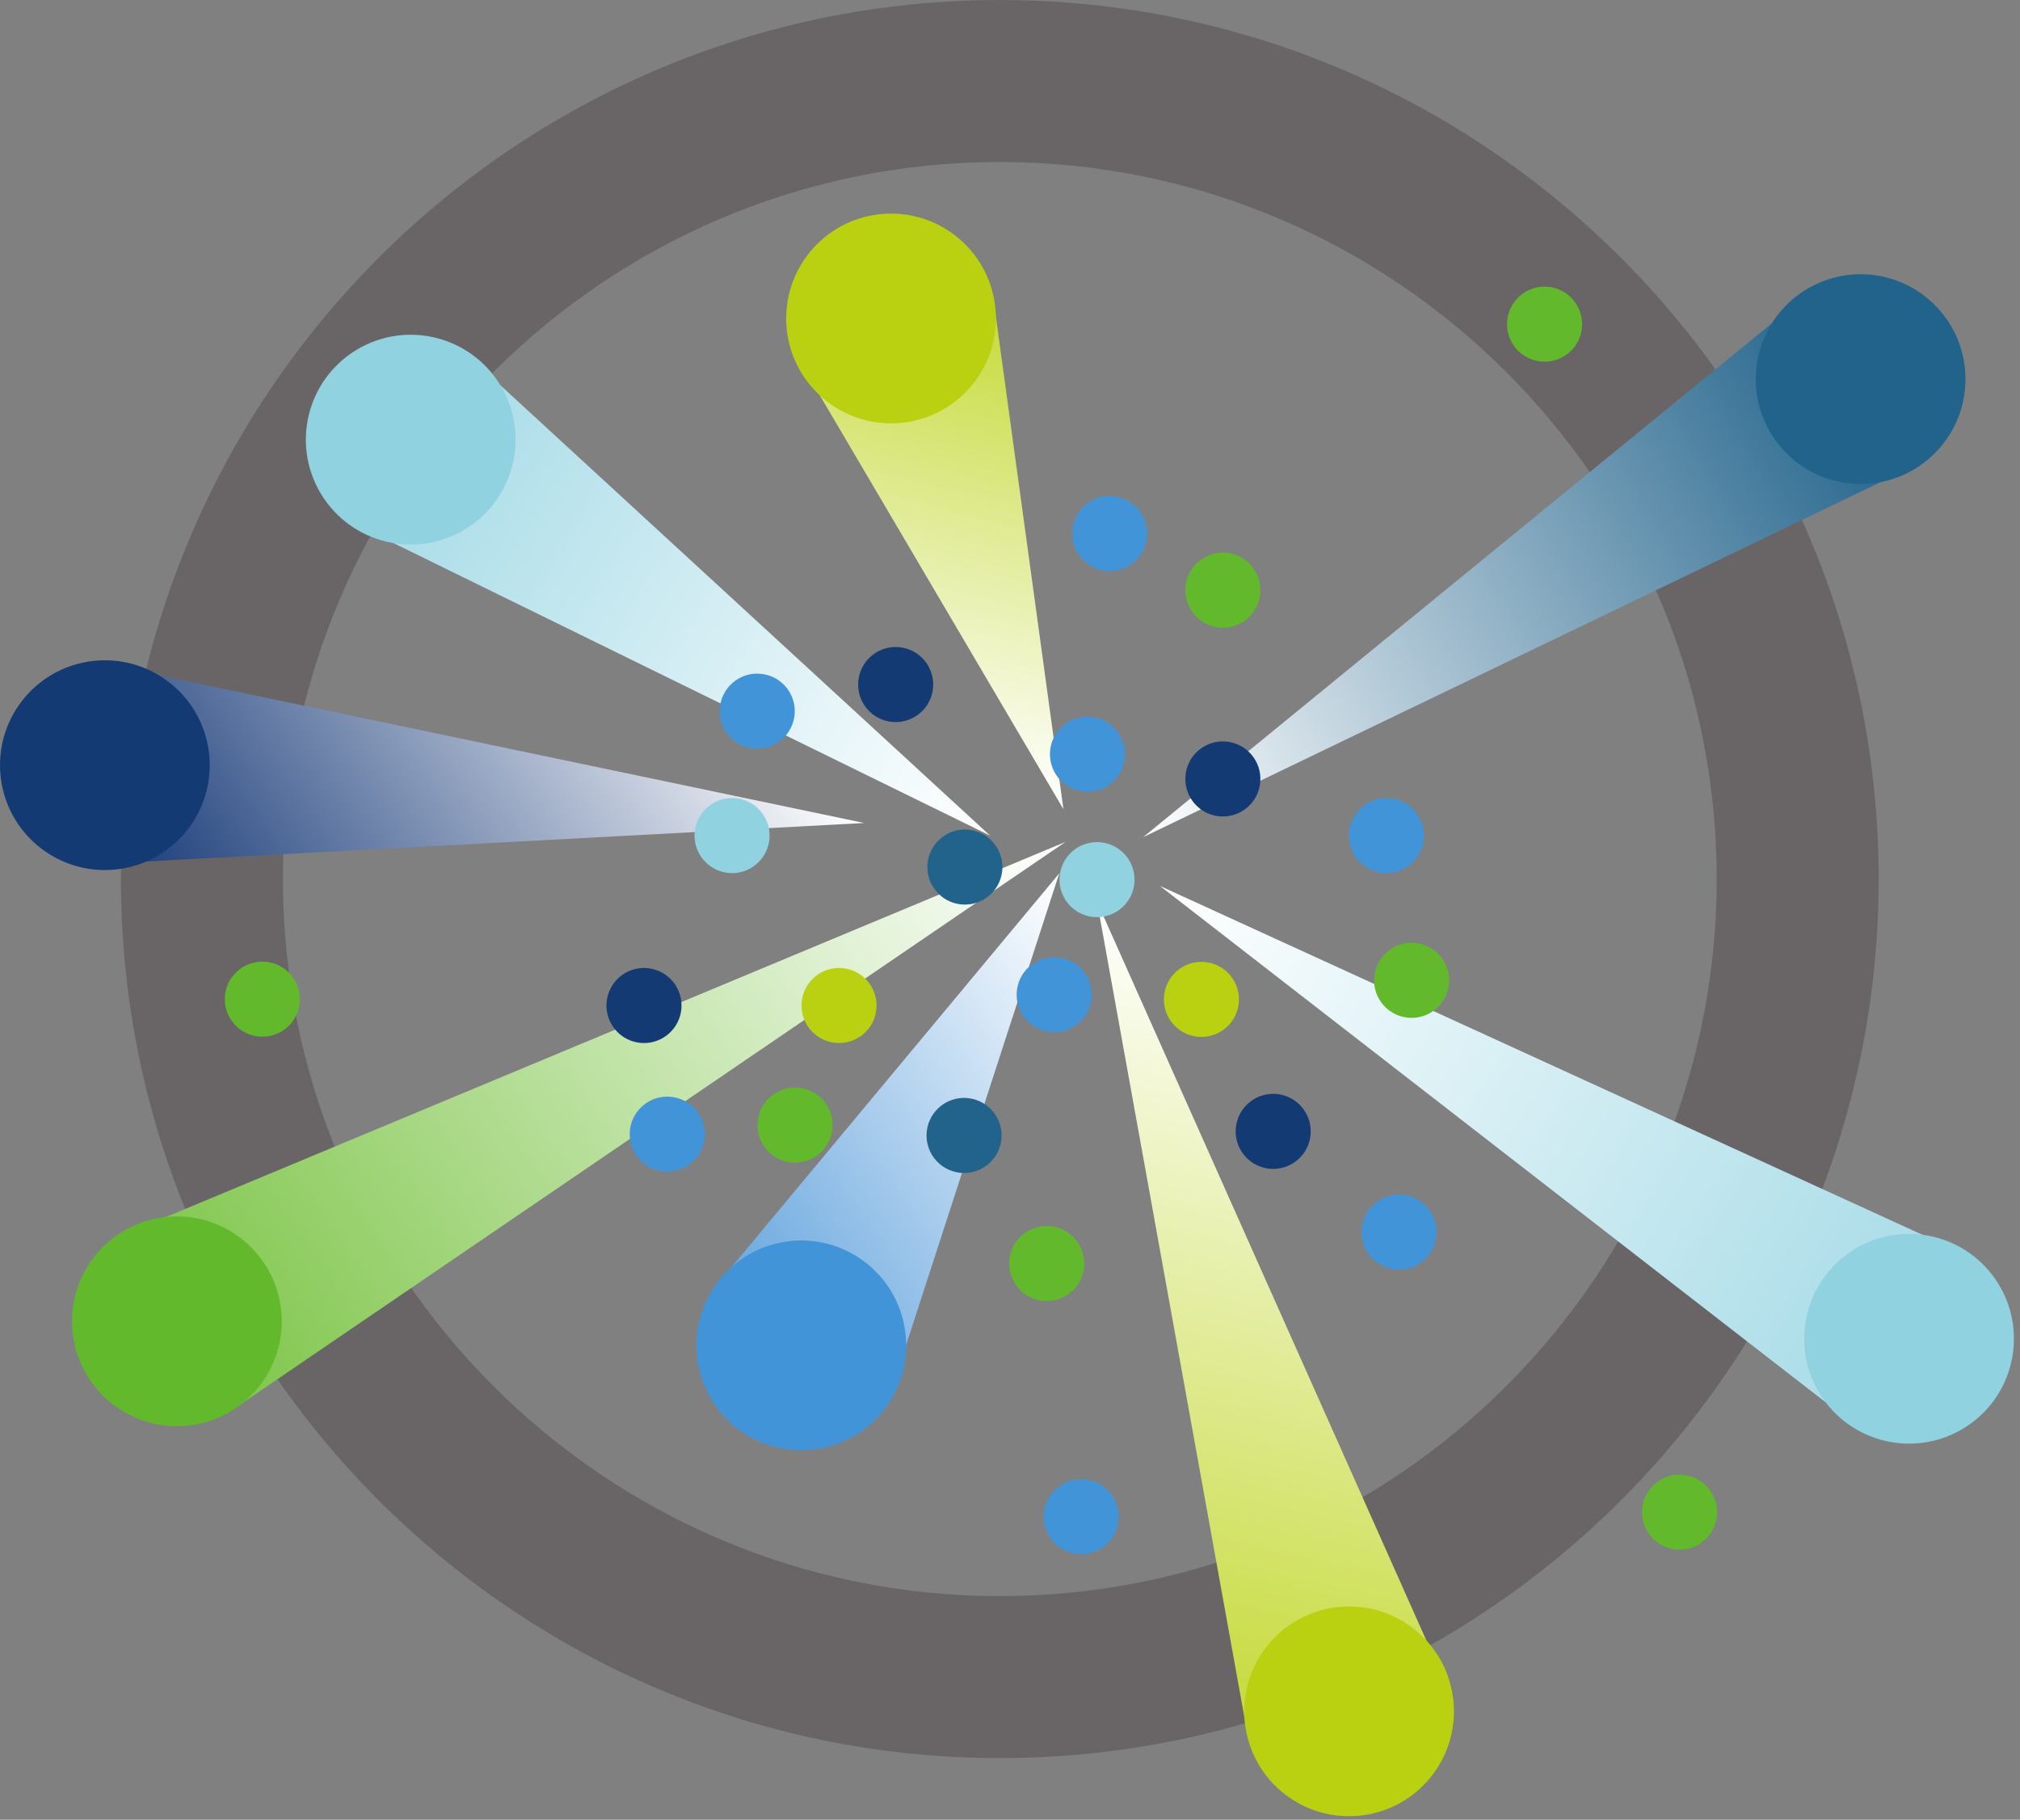 <svg xmlns:dc="http://purl.org/dc/elements/1.1/" xmlns:cc="http://creativecommons.org/ns#" xmlns:rdf="http://www.w3.org/1999/02/22-rdf-syntax-ns#" xmlns:svg="http://www.w3.org/2000/svg" xmlns="http://www.w3.org/2000/svg" viewBox="0 0 151 136" height="136" width="151"><rect x="0" y="0" width="151" height="136" fill="#808080" stroke="none"/><defs id="defs3359"><clipPath id="clipPath3387" clipPathUnits="userSpaceOnUse"><path id="path3389" d="M142.293 245.191l494.93 337.36L74.84 348.098"></path></clipPath><linearGradient id="linearGradient3391" spreadMethod="pad" gradientTransform="matrix(-493.8,-339.007,339.007,-493.8,601.845,634.081)" gradientUnits="userSpaceOnUse" y2="0" x2="1" y1="0" x1="0"><stop id="stop3393" offset="0" style="stop-opacity:1;stop-color:#ffffff"></stop><stop id="stop3395" offset="1" style="stop-opacity:1;stop-color:#80c64c"></stop></linearGradient><clipPath id="clipPath3405" clipPathUnits="userSpaceOnUse"><path id="path3407" d="M85.285 570.719 516.813 593.84 54.52 690.582"></path></clipPath><linearGradient id="linearGradient3409" spreadMethod="pad" gradientTransform="matrix(-304.079,-208.759,208.759,-304.079,420.197,734.568)" gradientUnits="userSpaceOnUse" y2="0" x2="1" y1="0" x1="0"><stop id="stop3411" offset="0" style="stop-opacity:1;stop-color:#ffffff"></stop><stop id="stop3413" offset="1" style="stop-opacity:1;stop-color:#22437e"></stop></linearGradient><clipPath id="clipPath3423" clipPathUnits="userSpaceOnUse"><path id="path3425" d="m538.137 270.234 95.324 293.5-205.699-247.089"></path></clipPath><linearGradient id="linearGradient3427" spreadMethod="pad" gradientTransform="matrix(-255.101,-175.134,175.134,-255.101,686.667,486.234)" gradientUnits="userSpaceOnUse" y2="0" x2="1" y1="0" x1="0"><stop id="stop3429" offset="0" style="stop-opacity:1;stop-color:#ffffff"></stop><stop id="stop3431" offset="1" style="stop-opacity:1;stop-color:#65a5de"></stop></linearGradient><clipPath id="clipPath3441" clipPathUnits="userSpaceOnUse"><path id="path3443" d="M857.758 94.391 656.035 546.801 745.172 53.641"></path></clipPath><linearGradient id="linearGradient3445" spreadMethod="pad" gradientTransform="matrix(-102.35,-449.574,449.574,-102.35,800.888,513.826)" gradientUnits="userSpaceOnUse" y2="0" x2="1" y1="0" x1="0"><stop id="stop3447" offset="0" style="stop-opacity:1;stop-color:#ffffff"></stop><stop id="stop3449" offset="1" style="stop-opacity:1;stop-color:#c6da3a"></stop></linearGradient><clipPath id="clipPath3459" clipPathUnits="userSpaceOnUse"><path id="path3461" d="M481.316 864.746 635.938 602.125l-41.313 301.32"></path></clipPath><linearGradient id="linearGradient3463" spreadMethod="pad" gradientTransform="matrix(67.74,274.401,-274.401,67.74,532.514,627.656)" gradientUnits="userSpaceOnUse" y2="0" x2="1" y1="0" x1="0"><stop id="stop3465" offset="0" style="stop-opacity:1;stop-color:#ffffff"></stop><stop id="stop3467" offset="1" style="stop-opacity:1;stop-color:#c6da3a"></stop></linearGradient><clipPath id="clipPath3477" clipPathUnits="userSpaceOnUse"><path id="path3479" d="M1085.54 913.828 683.598 585.359l456.522 219.75"></path></clipPath><linearGradient id="linearGradient3481" spreadMethod="pad" gradientTransform="matrix(441.375,262.068,-262.068,441.375,675.147,599.59)" gradientUnits="userSpaceOnUse" y2="0" x2="1" y1="0" x1="0"><stop id="stop3483" offset="0" style="stop-opacity:1;stop-color:#ffffff"></stop><stop id="stop3485" offset="1" style="stop-opacity:1;stop-color:#22638b"></stop></linearGradient><clipPath id="clipPath3495" clipPathUnits="userSpaceOnUse"><path id="path3497" d="M1177.19 335.031 693.664 556.211 1106.69 235.887"></path></clipPath><linearGradient id="linearGradient3499" spreadMethod="pad" gradientTransform="matrix(450.785,-274.875,274.875,450.785,694.818,558.101)" gradientUnits="userSpaceOnUse" y2="0" x2="1" y1="0" x1="0"><stop id="stop3501" offset="0" style="stop-opacity:1;stop-color:#ffffff"></stop><stop id="stop3503" offset="1" style="stop-opacity:1;stop-color:#a6dbe7"></stop></linearGradient><clipPath id="clipPath3513" clipPathUnits="userSpaceOnUse"><path id="path3515" d="M209.754 773.73l382.32-187.417L280.926 872.391"></path></clipPath><linearGradient id="linearGradient3517" spreadMethod="pad" gradientTransform="matrix(-360.263,223.047,-223.047,-360.263,601.957,602.271)" gradientUnits="userSpaceOnUse" y2="0" x2="1" y1="0" x1="0"><stop id="stop3519" offset="0" style="stop-opacity:1;stop-color:#ffffff"></stop><stop id="stop3521" offset="1" style="stop-opacity:1;stop-color:#a6dbe7"></stop></linearGradient></defs><g transform="matrix(1.25,0,0,-1.25,0,135.738)" id="g3363"><g transform="scale(0.1,0.1)" id="g3365"><path id="path3381" style="fill:#696566;fill-opacity:1;fill-rule:nonzero;stroke:none" d="m597.898 989.039c-236.39.0-428.714-192.324-428.714-428.719.0-236.39 192.324-428.715 428.714-428.715 236.395.0 428.722 192.325 428.722 428.715.0 236.395-192.327 428.719-428.722 428.719zm0-954.289c-289.796.0-525.566 235.773-525.566 525.57s235.77 525.57 525.566 525.57c289.801.0 525.572-235.773 525.572-525.57S887.699 34.75 597.898 34.75"></path><g id="g3383"><g clip-path="url(#clipPath3387)" id="g3385"><path id="path3397" style="fill:url(#linearGradient3391);fill-opacity:1;fill-rule:nonzero;stroke:none" d="M142.293 245.191l494.93 337.36L74.84 348.098"></path></g></g><path id="path3399" style="fill:#62b92c;fill-opacity:1;fill-rule:nonzero;stroke:none" d="m167.938 304.09c-4.524 34.332-36.024 58.496-70.356 53.973-34.332-4.52-58.5-36.02-53.977-70.352 4.523-34.336 36.023-58.5 70.356-53.977 34.332 4.524 58.5 36.02 53.977 70.356"></path><g id="g3401"><g clip-path="url(#clipPath3405)" id="g3403"><path id="path3415" style="fill:url(#linearGradient3409);fill-opacity:1;fill-rule:nonzero;stroke:none" d="M85.285 570.719 516.813 593.84 54.52 690.582"></path></g></g><path id="path3417" style="fill:#133a73;fill-opacity:1;fill-rule:nonzero;stroke:none" d="m124.875 636.605c-4.523 34.333-36.023 58.5-70.356 53.977C20.188 686.059-3.98 654.559.543 620.227 5.066 585.895 36.566 561.727 70.898 566.25c34.336 4.523 58.5 36.023 53.977 70.355"></path><g id="g3419"><g clip-path="url(#clipPath3423)" id="g3421"><path id="path3433" style="fill:url(#linearGradient3427);fill-opacity:1;fill-rule:nonzero;stroke:none" d="m538.137 270.234 95.324 293.5-205.699-247.089"></path></g></g><path id="path3435" style="fill:#4194d7;fill-opacity:1;fill-rule:nonzero;stroke:none" d="m541.352 289.715c-4.524 34.332-36.024 58.5-70.356 53.973-34.336-4.52-58.5-36.02-53.976-70.352 4.523-34.336 36.023-58.5 70.355-53.977 34.332 4.524 58.496 36.024 53.977 70.356"></path><g id="g3437"><g clip-path="url(#clipPath3441)" id="g3439"><path id="path3451" style="fill:url(#linearGradient3445);fill-opacity:1;fill-rule:nonzero;stroke:none" d="M857.758 94.391 656.035 546.801 745.172 53.641"></path></g></g><path id="path3453" style="fill:#b9d110;fill-opacity:1;fill-rule:nonzero;stroke:none" d="m846.91 110.883c-26.609 22.164-66.144 18.558-88.308-8.051-22.164-26.613-18.559-66.141 8.05-88.312 26.61-22.16 66.145-18.551 88.309 8.059 22.164 26.602 18.559 66.145-8.051 88.305"></path><g id="g3455"><g clip-path="url(#clipPath3459)" id="g3457"><path id="path3469" style="fill:url(#linearGradient3463);fill-opacity:1;fill-rule:nonzero;stroke:none" d="M481.316 864.746 635.938 602.125l-41.313 301.32"></path></g></g><path id="path3471" style="fill:#b9d110;fill-opacity:1;fill-rule:nonzero;stroke:none" d="m491.863 848.059c26.203-22.645 65.797-19.758 88.442 6.441 22.64 26.203 19.758 65.797-6.446 88.441-26.199 22.645-65.796 19.758-88.437-6.445-22.645-26.199-19.762-65.797 6.441-88.437"></path><g id="g3473"><g clip-path="url(#clipPath3477)" id="g3475"><path id="path3487" style="fill:url(#linearGradient3481);fill-opacity:1;fill-rule:nonzero;stroke:none" d="M1085.54 913.828 683.598 585.359l456.522 219.75"></path></g></g><path id="path3489" style="fill:#22638b;fill-opacity:1;fill-rule:nonzero;stroke:none" d="m1050.12 855.145c2.26-34.555 32.1-60.743 66.66-58.485 34.55 2.254 60.74 32.098 58.48 66.653-2.25 34.554-32.09 60.742-66.65 58.484-34.56-2.254-60.74-32.098-58.49-66.652"></path><g id="g3491"><g clip-path="url(#clipPath3495)" id="g3493"><path id="path3505" style="fill:url(#linearGradient3499);fill-opacity:1;fill-rule:nonzero;stroke:none" d="M1177.19 335.031 693.664 556.211 1106.69 235.887"></path></g></g><path id="path3507" style="fill:#91d2e1;fill-opacity:1;fill-rule:nonzero;stroke:none" d="m1108.75 338.84c-29.47-18.176-38.63-56.805-20.46-86.281 18.18-29.477 56.81-38.637 86.29-20.461 29.47 18.179 38.63 56.808 20.45 86.285-18.17 29.476-56.8 38.637-86.28 20.457"></path><g id="g3509"><g clip-path="url(#clipPath3513)" id="g3511"><path id="path3523" style="fill:url(#linearGradient3517);fill-opacity:1;fill-rule:nonzero;stroke:none" d="M209.754 773.73l382.32-187.417L280.926 872.391"></path></g></g><path id="path3525" style="fill:#91d2e1;fill-opacity:1;fill-rule:nonzero;stroke:none" d="m278.168 769.453c29.598 17.977 39.02 56.543 21.043 86.145-17.977 29.597-56.543 39.019-86.145 21.043-29.597-17.977-39.019-56.543-21.043-86.141 17.977-29.602 56.543-39.023 86.145-21.047"></path><path id="path3527" style="fill:#62b92c;fill-opacity:1;fill-rule:nonzero;stroke:none" d="m714.422 718.262c8.172-9.321 22.351-10.246 31.672-2.074 9.316 8.175 10.246 22.355 2.07 31.675-8.172 9.317-22.351 10.246-31.672 2.071-9.316-8.172-10.246-22.356-2.07-31.672"></path><path id="path3529" style="fill:#62b92c;fill-opacity:1;fill-rule:nonzero;stroke:none" d="m827.305 484.969c8.175-9.321 22.355-10.25 31.672-2.074 9.32 8.171 10.25 22.355 2.074 31.671-8.172 9.321-22.356 10.247-31.672 2.075-9.32-8.176-10.246-22.356-2.074-31.672"></path><path id="path3531" style="fill:#62b92c;fill-opacity:1;fill-rule:nonzero;stroke:none" d="m906.813 877.289c8.175-9.316 22.355-10.246 31.675-2.07 9.317 8.172 10.246 22.351 2.071 31.672-8.172 9.32-22.356 10.246-31.672 2.074-9.321-8.176-10.246-22.356-2.074-31.676"></path><path id="path3533" style="fill:#62b92c;fill-opacity:1;fill-rule:nonzero;stroke:none" d="m987.531 166.984c8.172-9.32 22.359-10.246 31.669-2.074 9.32 8.176 10.25 22.356 2.08 31.676-8.18 9.316-22.358 10.242-31.678 2.07-9.317-8.176-10.247-22.355-2.071-31.672"></path><path id="path3535" style="fill:#62b92c;fill-opacity:1;fill-rule:nonzero;stroke:none" d="m140.008 473.707c8.172-9.32 22.351-10.246 31.672-2.074 9.316 8.176 10.246 22.355 2.074 31.676-8.176 9.316-22.356 10.246-31.676 2.07-9.316-8.172-10.246-22.356-2.07-31.672"></path><path id="path3537" style="fill:#62b92c;fill-opacity:1;fill-rule:nonzero;stroke:none" d="m609.063 315.641c8.171-9.321 22.355-10.246 31.671-2.075 9.321 8.176 10.246 22.356 2.075 31.676-8.176 9.317-22.356 10.246-31.676 2.071-9.317-8.172-10.246-22.352-2.07-31.672"></path><path id="path3539" style="fill:#62b92c;fill-opacity:1;fill-rule:nonzero;stroke:none" d="m458.551 398.422c8.172-9.317 22.351-10.246 31.672-2.07 9.32 8.171 10.246 22.351 2.074 31.671-8.176 9.317-22.356 10.247-31.676 2.071-9.316-8.172-10.246-22.352-2.07-31.672"></path><path id="path3541" style="fill:#133a73;fill-opacity:1;fill-rule:nonzero;stroke:none" d="m518.754 661.82c8.176-9.32 22.355-10.246 31.672-2.074 9.32 8.176 10.25 22.356 2.074 31.676-8.176 9.316-22.355 10.246-31.672 2.07-9.32-8.172-10.25-22.355-2.074-31.672"></path><path id="path3543" style="fill:#133a73;fill-opacity:1;fill-rule:nonzero;stroke:none" d="m744.523 394.66c8.172-9.32 22.356-10.246 31.672-2.074 9.321 8.176 10.246 22.355 2.075 31.676-8.176 9.316-22.356 10.246-31.672 2.07-9.321-8.172-10.25-22.355-2.075-31.672"></path><path id="path3545" style="fill:#133a73;fill-opacity:1;fill-rule:nonzero;stroke:none" d="m714.422 605.379c8.172-9.32 22.351-10.246 31.672-2.074 9.316 8.172 10.246 22.355 2.07 31.672-8.172 9.32-22.351 10.246-31.672 2.074-9.316-8.176-10.246-22.356-2.07-31.672"></path><path id="path3547" style="fill:#133a73;fill-opacity:1;fill-rule:nonzero;stroke:none" d="m368.242 469.918c8.172-9.32 22.356-10.25 31.672-2.074 9.32 8.172 10.246 22.355 2.074 31.672-8.175 9.32-22.355 10.246-31.675 2.074-9.317-8.176-10.247-22.356-2.071-31.672"></path><path id="path3549" style="fill:#4194d7;fill-opacity:1;fill-rule:nonzero;stroke:none" d="m633.461 620.176c8.172-9.317 22.355-10.246 31.672-2.071 9.32 8.172 10.246 22.356 2.074 31.672-8.176 9.321-22.355 10.246-31.676 2.075-9.316-8.176-10.246-22.356-2.07-31.676"></path><path id="path3551" style="fill:#4194d7;fill-opacity:1;fill-rule:nonzero;stroke:none" d="m646.691 752.129c8.172-9.32 22.352-10.25 31.672-2.074 9.321 8.172 10.246 22.355 2.075 31.672-8.176 9.32-22.356 10.246-31.676 2.074-9.317-8.176-10.246-22.356-2.071-31.672"></path><path id="path3553" style="fill:#4194d7;fill-opacity:1;fill-rule:nonzero;stroke:none" d="m819.777 334.453c8.176-9.316 22.356-10.246 31.676-2.07 9.317 8.172 10.246 22.351 2.07 31.672-8.171 9.32-22.351 10.246-31.671 2.074-9.321-8.176-10.247-22.356-2.075-31.676"></path><path id="path3555" style="fill:#4194d7;fill-opacity:1;fill-rule:nonzero;stroke:none" d="m812.242 571.512c8.176-9.321 22.356-10.246 31.676-2.074 9.316 8.175 10.246 22.355 2.07 31.675-8.172 9.317-22.351 10.246-31.672 2.071-9.316-8.172-10.246-22.356-2.074-31.672"></path><path id="path3557" style="fill:#4194d7;fill-opacity:1;fill-rule:nonzero;stroke:none" d="m382.156 392.988c8.172-9.316 22.356-10.246 31.672-2.07 9.32 8.172 10.246 22.355 2.074 31.672-8.175 9.32-22.355 10.246-31.672 2.074-9.32-8.176-10.25-22.355-2.074-31.676"></path><path id="path3559" style="fill:#4194d7;fill-opacity:1;fill-rule:nonzero;stroke:none" d="m613.543 476.398c8.176-9.32 22.355-10.25 31.676-2.074 9.316 8.176 10.246 22.356 2.07 31.672-8.172 9.32-22.355 10.246-31.672 2.074-9.32-8.175-10.246-22.355-2.074-31.672"></path><path id="path3561" style="fill:#4194d7;fill-opacity:1;fill-rule:nonzero;stroke:none" d="m435.969 645.902c8.172-9.32 22.351-10.246 31.672-2.074 9.32 8.176 10.246 22.356 2.074 31.676-8.176 9.316-22.356 10.246-31.676 2.07-9.316-8.172-10.246-22.355-2.07-31.672"></path><path id="path3563" style="fill:#4194d7;fill-opacity:1;fill-rule:nonzero;stroke:none" d="m629.688 164.293c8.171-9.32 22.355-10.246 31.671-2.074 9.321 8.176 10.246 22.355 2.075 31.676-8.176 9.316-22.356 10.246-31.672 2.07-9.321-8.172-10.25-22.356-2.074-31.672"></path><path id="path3565" style="fill:#b9d110;fill-opacity:1;fill-rule:nonzero;stroke:none" d="m499.398 462.395c12.329-1.301 23.379 7.632 24.684 19.96 1.305 12.325-7.633 23.375-19.961 24.68-12.324 1.305-23.375-7.633-24.68-19.957-1.304-12.328 7.633-23.379 19.957-24.683"></path><path id="path3567" style="fill:#b9d110;fill-opacity:1;fill-rule:nonzero;stroke:none" d="m721.23 510.641c-12.3 1.527-23.511-7.207-25.039-19.508-1.527-12.301 7.207-23.512 19.508-25.039 12.301-1.528 23.512 7.207 25.039 19.508 1.528 12.3-7.207 23.507-19.508 25.039"></path><path id="path3569" style="fill:#22638b;fill-opacity:1;fill-rule:nonzero;stroke:none" d="m594.34 420.676c-7.543 9.836-21.629 11.695-31.469 4.152-9.836-7.543-11.691-21.633-4.148-31.469s21.632-11.695 31.468-4.152 11.696 21.633 4.149 31.469"></path><path id="path3571" style="fill:#22638b;fill-opacity:1;fill-rule:nonzero;stroke:none" d="m594.828 581.156c-7.543 9.836-21.633 11.696-31.469 4.153s-11.695-21.633-4.152-31.469c7.547-9.836 21.633-11.695 31.469-4.152 9.836 7.542 11.695 21.632 4.152 31.468"></path><path id="path3573" style="fill:#91d2e1;fill-opacity:1;fill-rule:nonzero;stroke:none" d="m458.199 576.973c5.156 11.273.199 24.59-11.07 29.75-11.274 5.156-24.59.199-29.746-11.071-5.16-11.273-.203-24.589 11.066-29.75 11.274-5.156 24.594-.199 29.75 11.071"></path><path id="path3575" style="fill:#91d2e1;fill-opacity:1;fill-rule:nonzero;stroke:none" d="m635.691 569.449c-5.234-11.234-.367-24.59 10.868-29.82 11.238-5.234 24.589-.371 29.824 10.867 5.234 11.234.367 24.586-10.867 29.82-11.239 5.235-24.59.372-29.825-10.867"></path></g></g></svg>
